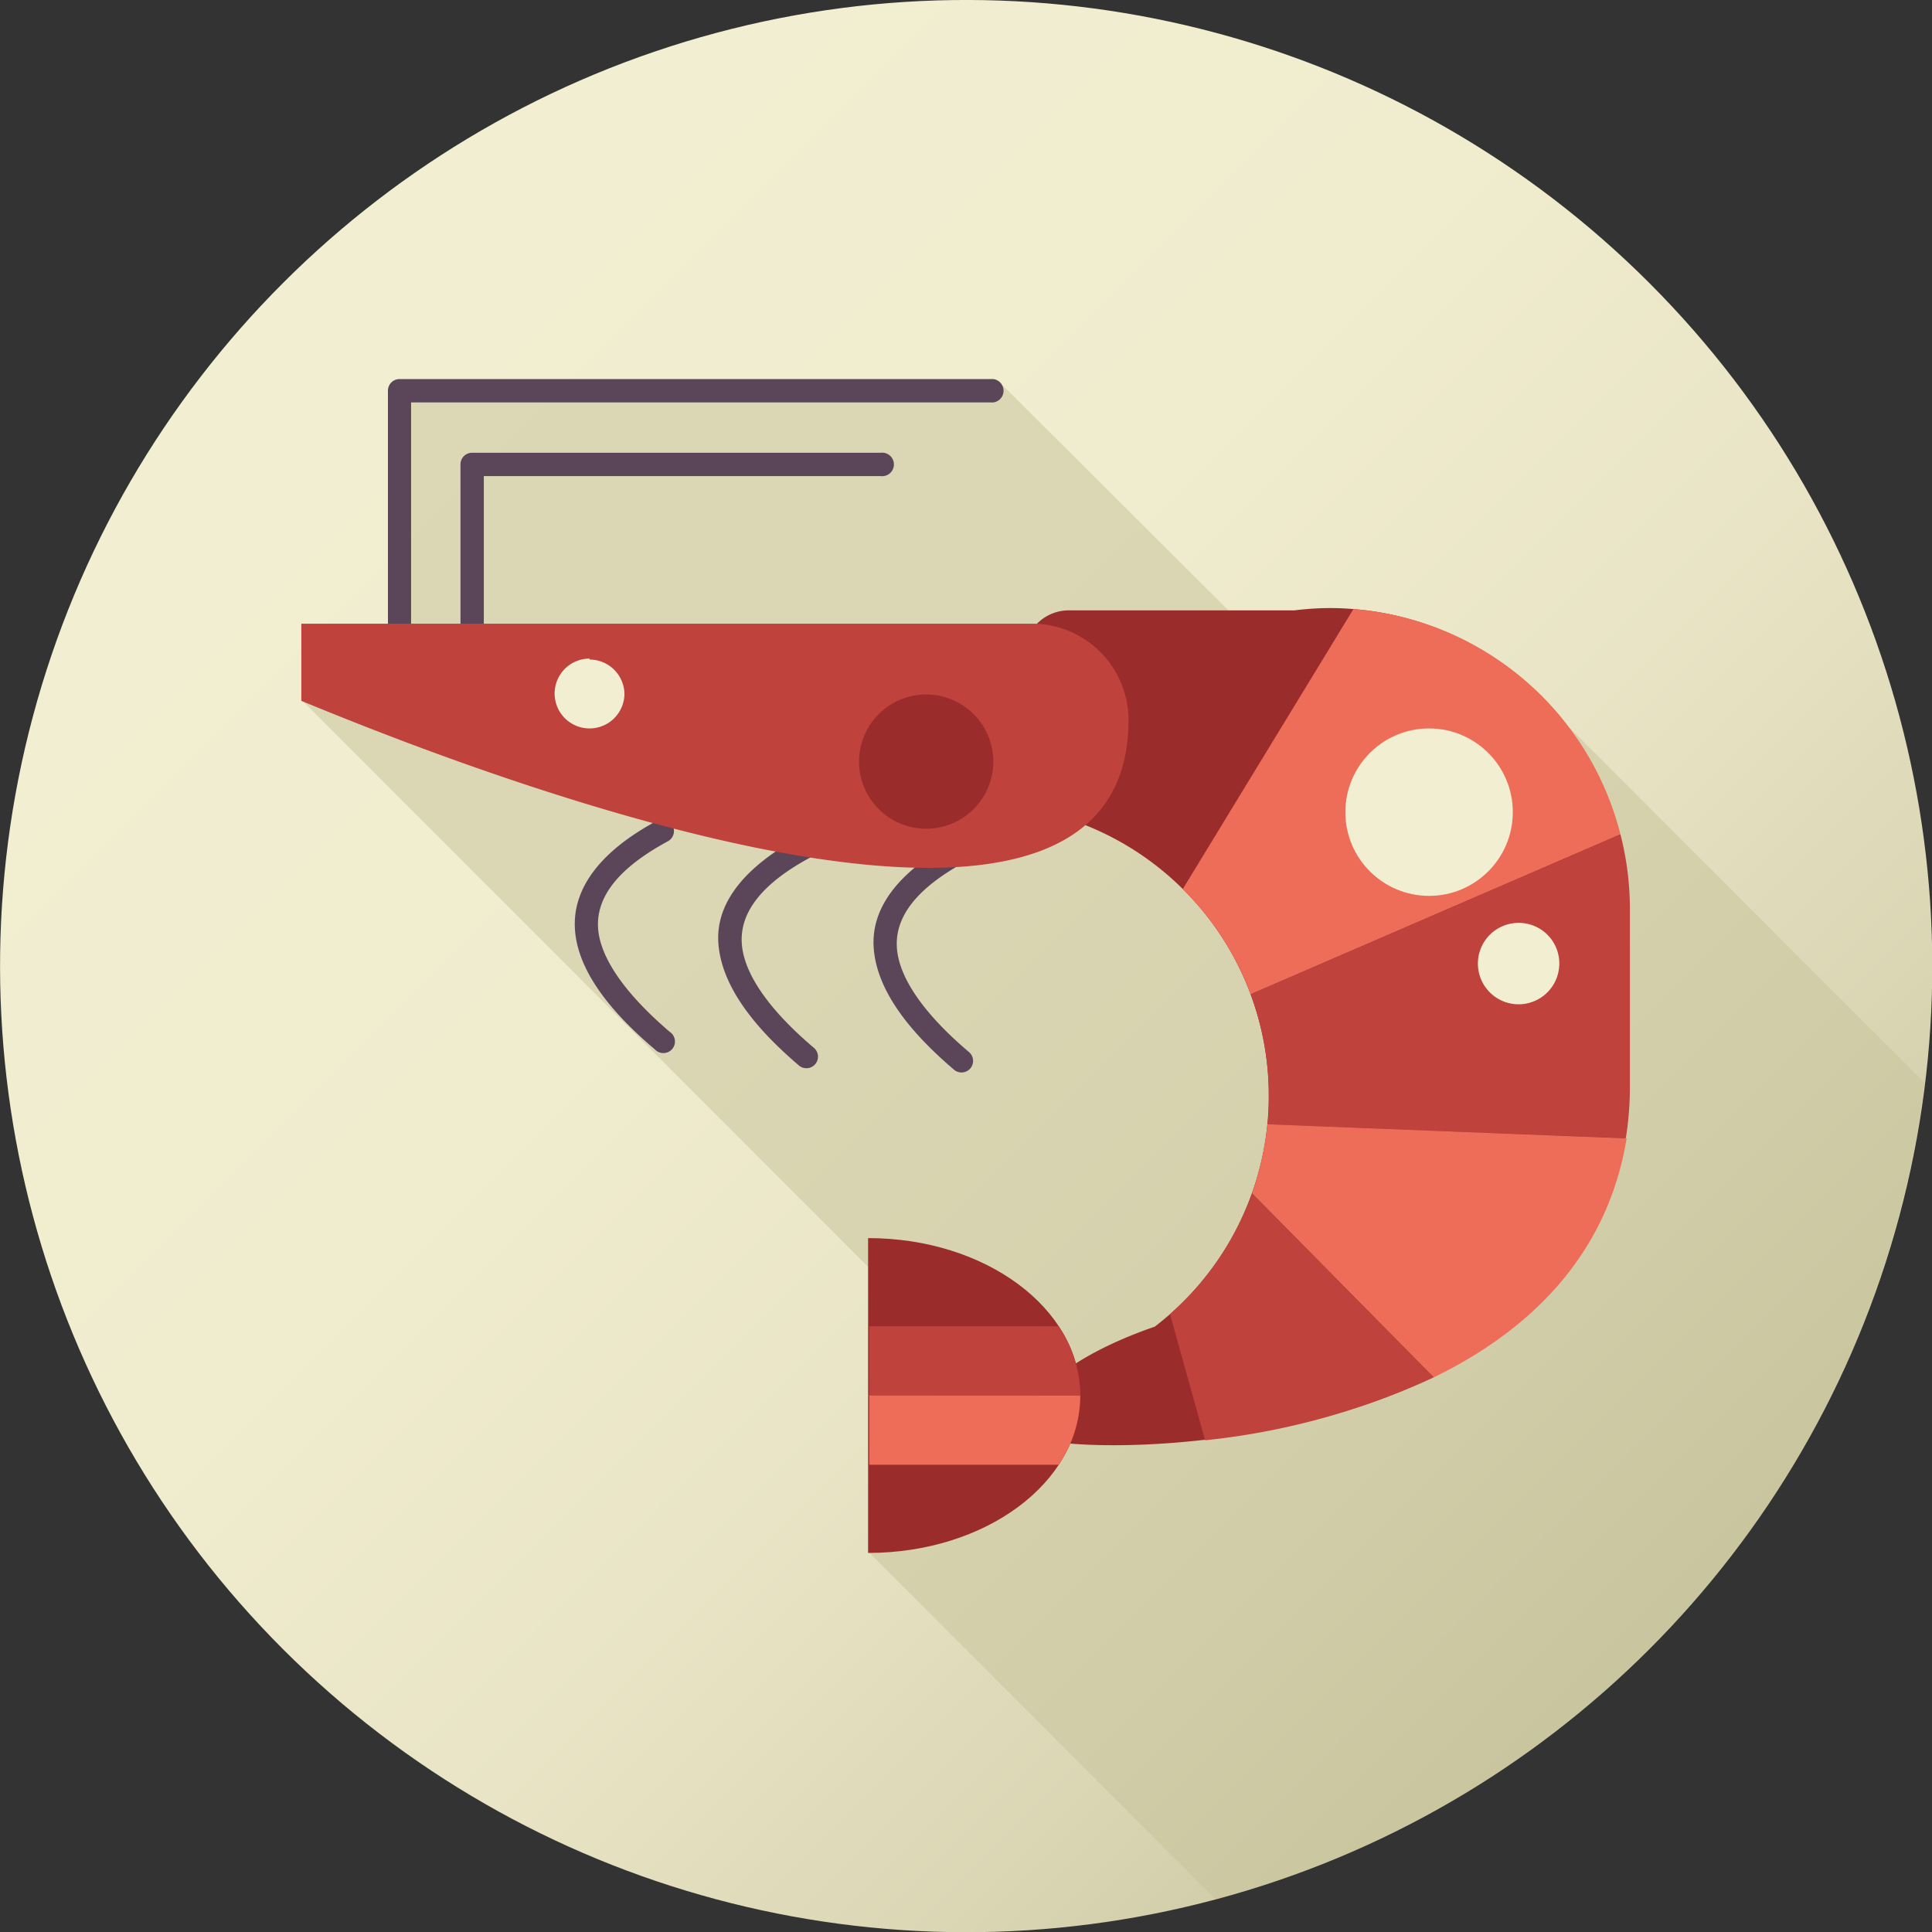 <svg xmlns="http://www.w3.org/2000/svg" xmlns:xlink="http://www.w3.org/1999/xlink" viewBox="0 0 100.15 100.15"><rect x="0" y="0" width="100.15" height="100.15" fill="#333333" stroke="none"/><defs><style>.cls-1{fill:url(#New_Gradient_Swatch_5);}.cls-2{fill:#c6c29b;opacity:0.5;}.cls-3,.cls-8{fill:#9b2c2c;}.cls-3,.cls-5,.cls-6,.cls-7{fill-rule:evenodd;}.cls-4{fill:#5b4559;}.cls-5,.cls-9{fill:#bf423c;}.cls-11,.cls-6{fill:#f2eed1;}.cls-10,.cls-7{fill:#ee6d58;}</style><linearGradient id="New_Gradient_Swatch_5" x1="18.74" y1="18.74" x2="89.82" y2="89.82" gradientTransform="translate(50.08 -20.74) rotate(45)" gradientUnits="userSpaceOnUse"><stop offset="0" stop-color="#f2eed1"/><stop offset="0.33" stop-color="#f0ecce"/><stop offset="0.57" stop-color="#e8e4c5"/><stop offset="0.78" stop-color="#dbd7b5"/><stop offset="0.97" stop-color="#c9c59f"/><stop offset="1" stop-color="#c6c29b"/></linearGradient></defs><title>shrimp</title><g id="レイヤー_2" data-name="レイヤー 2"><g id="Animals"><circle class="cls-1" cx="50.08" cy="50.08" r="50.08" transform="translate(-20.74 50.08) rotate(-45)"/><path class="cls-2" d="M63,98.45A50.09,50.09,0,0,0,99.77,56.14L81.4,37.76,71.06,39,52,20H21V34.14l2.63.44-7.93,1.77L49.33,70l.13.48-4.4,10Z"/><path class="cls-3" d="M69,31.52h0a14.91,14.91,0,0,0-1.9.12H55.39a2.3,2.3,0,0,0-2.29,2.3v6.55A2.3,2.3,0,0,0,53.66,42a15.09,15.09,0,0,1,6.2,26.77c-6.36,2.19-8.33,5.61-5,6,6.64.8,29.58-1.17,29.58-18.52V47A15.55,15.55,0,0,0,69,31.52Z"/><path class="cls-4" d="M41.5,43.36a.6.6,0,0,1,.56,1.06c-2.57,1.37-3.69,2.86-3.61,4.44s1.4,3.47,3.72,5.44a.6.6,0,1,1-.78.91c-2.57-2.19-4-4.29-4.15-6.3S38.47,45,41.5,43.36Z"/><path class="cls-4" d="M49.54,43.58a.59.59,0,0,1,.81.25.6.6,0,0,1-.25.81c-2.57,1.38-3.69,2.86-3.61,4.44s1.4,3.47,3.72,5.44a.6.6,0,1,1-.78.91c-2.57-2.19-4-4.29-4.14-6.3s1.21-3.93,4.25-5.55Z"/><path class="cls-4" d="M34.05,42.55a.6.6,0,0,1,.57,1.06C32.05,45,30.93,46.48,31,48.05s1.41,3.47,3.72,5.44a.6.6,0,1,1-.77.91c-2.58-2.18-4.05-4.29-4.15-6.29s1.22-3.93,4.25-5.56Z"/><path class="cls-4" d="M21.31,32.33a.6.6,0,0,1-1.2,0V20.25a.6.6,0,0,1,.6-.6H51.49a.61.61,0,0,1,0,1.21H21.31V32.33Z"/><path class="cls-4" d="M25.08,32.33a.61.61,0,0,1-1.21,0V24.08a.6.6,0,0,1,.6-.61H45.65a.61.61,0,1,1,0,1.21H25.08v7.65Z"/><path class="cls-5" d="M15.66,32.33H53.5a5,5,0,0,1,5,5c0,16.59-37,1.42-42.88-1v-4Z"/><path class="cls-6" d="M30.56,34.14A1.81,1.81,0,1,0,32.37,36a1.81,1.81,0,0,0-1.81-1.81Z"/><path class="cls-7" d="M61.31,46.09a15,15,0,0,1,3.52,5.45L84,43.25A15.56,15.56,0,0,0,70.16,31.57L61.31,46.09Z"/><path class="cls-5" d="M64.83,51.54a15,15,0,0,1,.94,5.25c0,.51,0,1-.07,1.49L84.28,59a17,17,0,0,0,.21-2.74V47A15.64,15.64,0,0,0,84,43.25L64.83,51.54Z"/><path class="cls-7" d="M65.7,58.28a15.26,15.26,0,0,1-.8,3.58l9.42,9.54c4.92-2.39,9-6.28,10-12.39L65.7,58.28Z"/><path class="cls-5" d="M64.9,61.86a15.13,15.13,0,0,1-4.25,6.26l1.82,6.54A37.31,37.31,0,0,0,74.32,71.4L64.9,61.86Z"/><path class="cls-8" d="M56,72.34c0-4.51-4.91-8.16-11-8.16v8.16Z"/><path class="cls-9" d="M56,72.34a6.43,6.43,0,0,0-1.12-3.59H45.06v3.59Z"/><path class="cls-8" d="M56,72.34c0,4.51-4.91,8.16-11,8.16V72.34Z"/><path class="cls-10" d="M56,72.34a6.43,6.43,0,0,1-1.12,3.59H45.06V72.34Z"/><circle class="cls-11" cx="74.08" cy="42.1" r="4.34"/><path class="cls-6" d="M80.83,49.94a2.11,2.11,0,1,1-2.11-2.1A2.1,2.1,0,0,1,80.83,49.94Z"/><path class="cls-3" d="M51.49,39.42A3.48,3.48,0,1,1,48,36,3.48,3.48,0,0,1,51.49,39.42Z"/></g></g></svg>